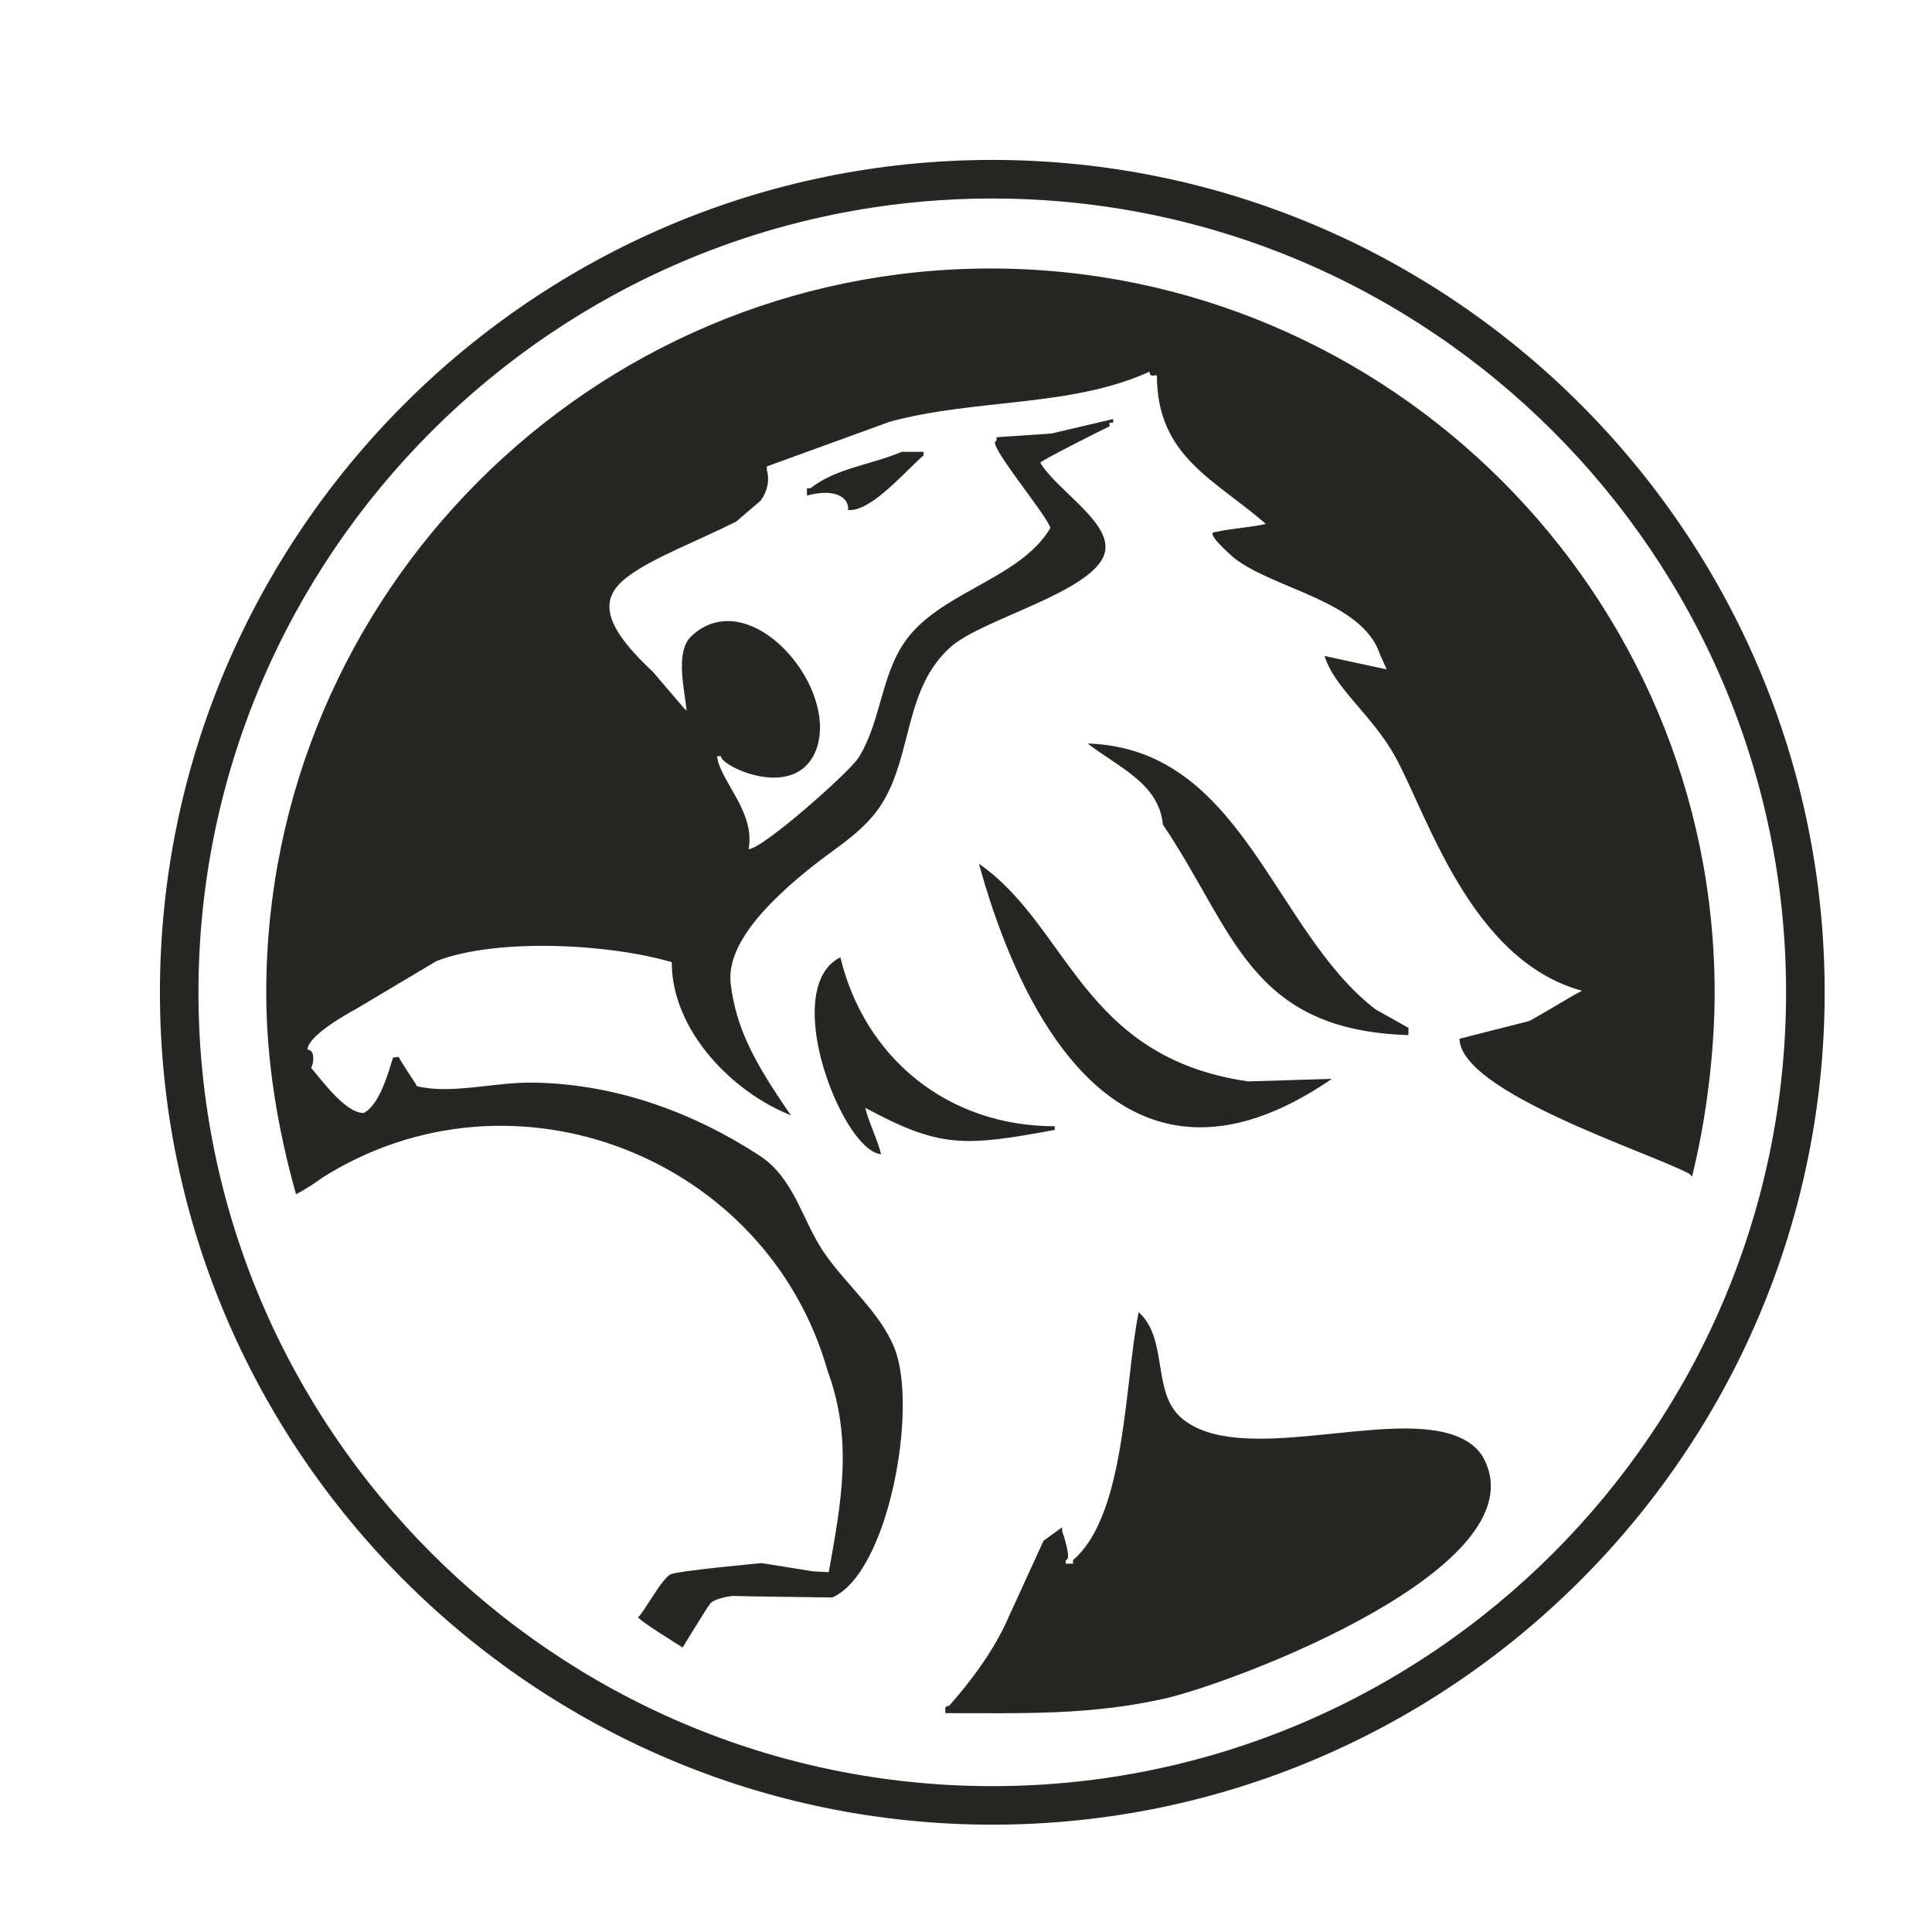 <svg width="36" height="36" viewBox="0 0 36 36" fill="none" xmlns="http://www.w3.org/2000/svg">
<path fill-rule="evenodd" clip-rule="evenodd" d="M21.217 24.451C21.775 24.945 21.455 25.947 22.017 26.425C23.093 27.337 25.806 26.27 27.103 26.747C27.33 26.83 27.532 26.961 27.647 27.176C28.717 29.203 22.992 31.36 21.692 31.653C20.302 31.963 19.075 31.922 17.617 31.922C17.617 31.844 17.589 31.787 17.685 31.787C18.092 31.322 18.451 30.842 18.717 30.301C18.959 29.77 19.203 29.24 19.445 28.709C19.559 28.626 19.676 28.544 19.791 28.458V28.526C19.818 28.607 19.975 29.07 19.859 29.07V29.137H19.994V29.07C20.981 28.227 20.949 25.786 21.217 24.451ZM15.659 17.838C16.109 19.706 17.653 20.986 19.654 20.986V21.054C17.948 21.371 17.509 21.388 16.122 20.642C16.19 20.914 16.35 21.235 16.418 21.506C15.982 21.477 15.368 20.335 15.215 19.317C15.118 18.665 15.21 18.063 15.659 17.838ZM18.241 16.095C19.921 17.259 20.153 19.699 23.255 20.15C23.775 20.135 24.297 20.12 24.817 20.103C23.825 20.785 22.958 21.046 22.203 21.001C20.115 20.88 18.883 18.427 18.241 16.095ZM20.266 13.854C23.155 13.945 23.719 17.335 25.63 18.808C25.834 18.922 26.04 19.037 26.244 19.152V19.288C23.276 19.194 23.004 17.343 21.669 15.365C21.593 14.599 20.857 14.308 20.266 13.854ZM16.801 8.419H17.209V8.487C16.905 8.738 16.228 9.551 15.802 9.502C15.827 9.315 15.625 9.077 15.036 9.234V9.098H15.103C15.572 8.721 16.262 8.655 16.801 8.419ZM13.647 29.738C13.647 29.738 13.311 29.778 13.23 29.885C13.15 29.993 12.72 30.698 12.72 30.698C12.72 30.698 11.826 30.148 11.893 30.128C11.96 30.107 12.336 29.402 12.498 29.334C12.659 29.267 14.191 29.126 14.191 29.126L15.152 29.28L15.443 29.295C15.667 28.026 15.904 26.855 15.422 25.546C14.293 21.559 9.559 19.693 5.997 21.95C5.884 22.037 5.656 22.183 5.516 22.254C5.172 21.027 4.961 19.762 4.961 18.497C4.961 11.065 11.023 5.003 18.456 5.003C25.888 5.003 31.95 11.065 31.95 18.497C31.95 19.604 31.792 20.869 31.529 21.923L31.474 21.869C30.726 21.47 27.216 20.354 27.195 19.356C27.626 19.245 28.059 19.137 28.49 19.027C28.759 18.887 29.208 18.601 29.478 18.461C27.395 17.896 26.59 15.162 25.991 14.087C25.563 13.319 24.858 12.814 24.682 12.223C24.968 12.287 25.552 12.41 25.839 12.473L25.711 12.187C25.378 11.191 23.729 10.979 22.988 10.391C22.901 10.312 22.442 9.914 22.644 9.914C22.939 9.846 23.294 9.831 23.587 9.763C22.64 8.933 21.557 8.513 21.557 6.993C21.478 6.993 21.421 7.027 21.421 6.925C19.963 7.591 18.194 7.424 16.59 7.855C15.823 8.133 15.057 8.413 14.289 8.691V8.759C14.348 8.963 14.289 9.175 14.172 9.33C14.019 9.459 13.868 9.591 13.716 9.72C12.982 10.087 12.236 10.368 11.767 10.694C11.234 11.064 11.081 11.509 12.16 12.512L12.726 13.174C12.765 13.216 12.752 13.204 12.794 13.242C12.758 12.86 12.569 12.134 12.89 11.847C13.943 10.873 15.581 12.717 15.231 13.904C14.897 14.976 13.431 14.287 13.431 14.089H13.363C13.4 14.532 14.082 15.126 13.949 15.823C14.207 15.823 15.823 14.392 15.995 14.122C16.448 13.409 16.407 12.452 16.989 11.794C17.689 10.995 19.048 10.733 19.571 9.839C19.527 9.616 18.337 8.215 18.569 8.215V8.147C18.908 8.124 19.247 8.103 19.587 8.079C19.972 7.988 20.358 7.899 20.742 7.808V7.876H20.674V7.944C20.523 8.014 19.384 8.589 19.384 8.623C19.707 9.154 20.731 9.743 20.585 10.302C20.392 11.026 18.312 11.527 17.719 12.051C16.86 12.809 17.002 14.019 16.458 14.934C16.136 15.473 15.62 15.76 15.144 16.138C13.906 17.12 13.549 17.812 13.617 18.344C13.719 19.148 14.035 19.77 14.738 20.782C13.655 20.355 12.517 19.209 12.517 17.929C11.373 17.59 9.271 17.469 8.133 17.908C7.627 18.21 7.121 18.511 6.615 18.812C6.426 18.912 5.73 19.313 5.73 19.559C5.868 19.559 5.853 19.793 5.798 19.899C6 20.133 6.436 20.739 6.774 20.739C7.074 20.595 7.241 19.971 7.323 19.706C7.368 19.706 7.383 19.695 7.428 19.695C7.521 19.867 7.768 20.218 7.768 20.239C8.409 20.398 9.215 20.16 9.94 20.173C11.517 20.197 12.962 20.757 14.147 21.529C14.803 21.956 14.937 22.72 15.346 23.327C15.754 23.93 16.397 24.448 16.667 25.119C17.112 26.235 16.558 29.307 15.508 29.767C14.886 29.757 14.267 29.753 13.647 29.738Z" fill="#262625"/>
<path fill-rule="evenodd" clip-rule="evenodd" d="M18.49 2.98C27.033 2.98 34 9.947 34 18.49C34 27.032 27.033 34 18.49 34C9.947 34 2.98 27.032 2.98 18.49C2.98 9.948 9.947 2.98 18.49 2.98ZM18.49 3.699C26.637 3.699 33.281 10.343 33.281 18.49C33.281 26.637 26.637 33.282 18.49 33.282C10.343 33.282 3.698 26.637 3.698 18.49C3.698 10.343 10.343 3.699 18.49 3.699Z" fill="#262625"/>
</svg>
